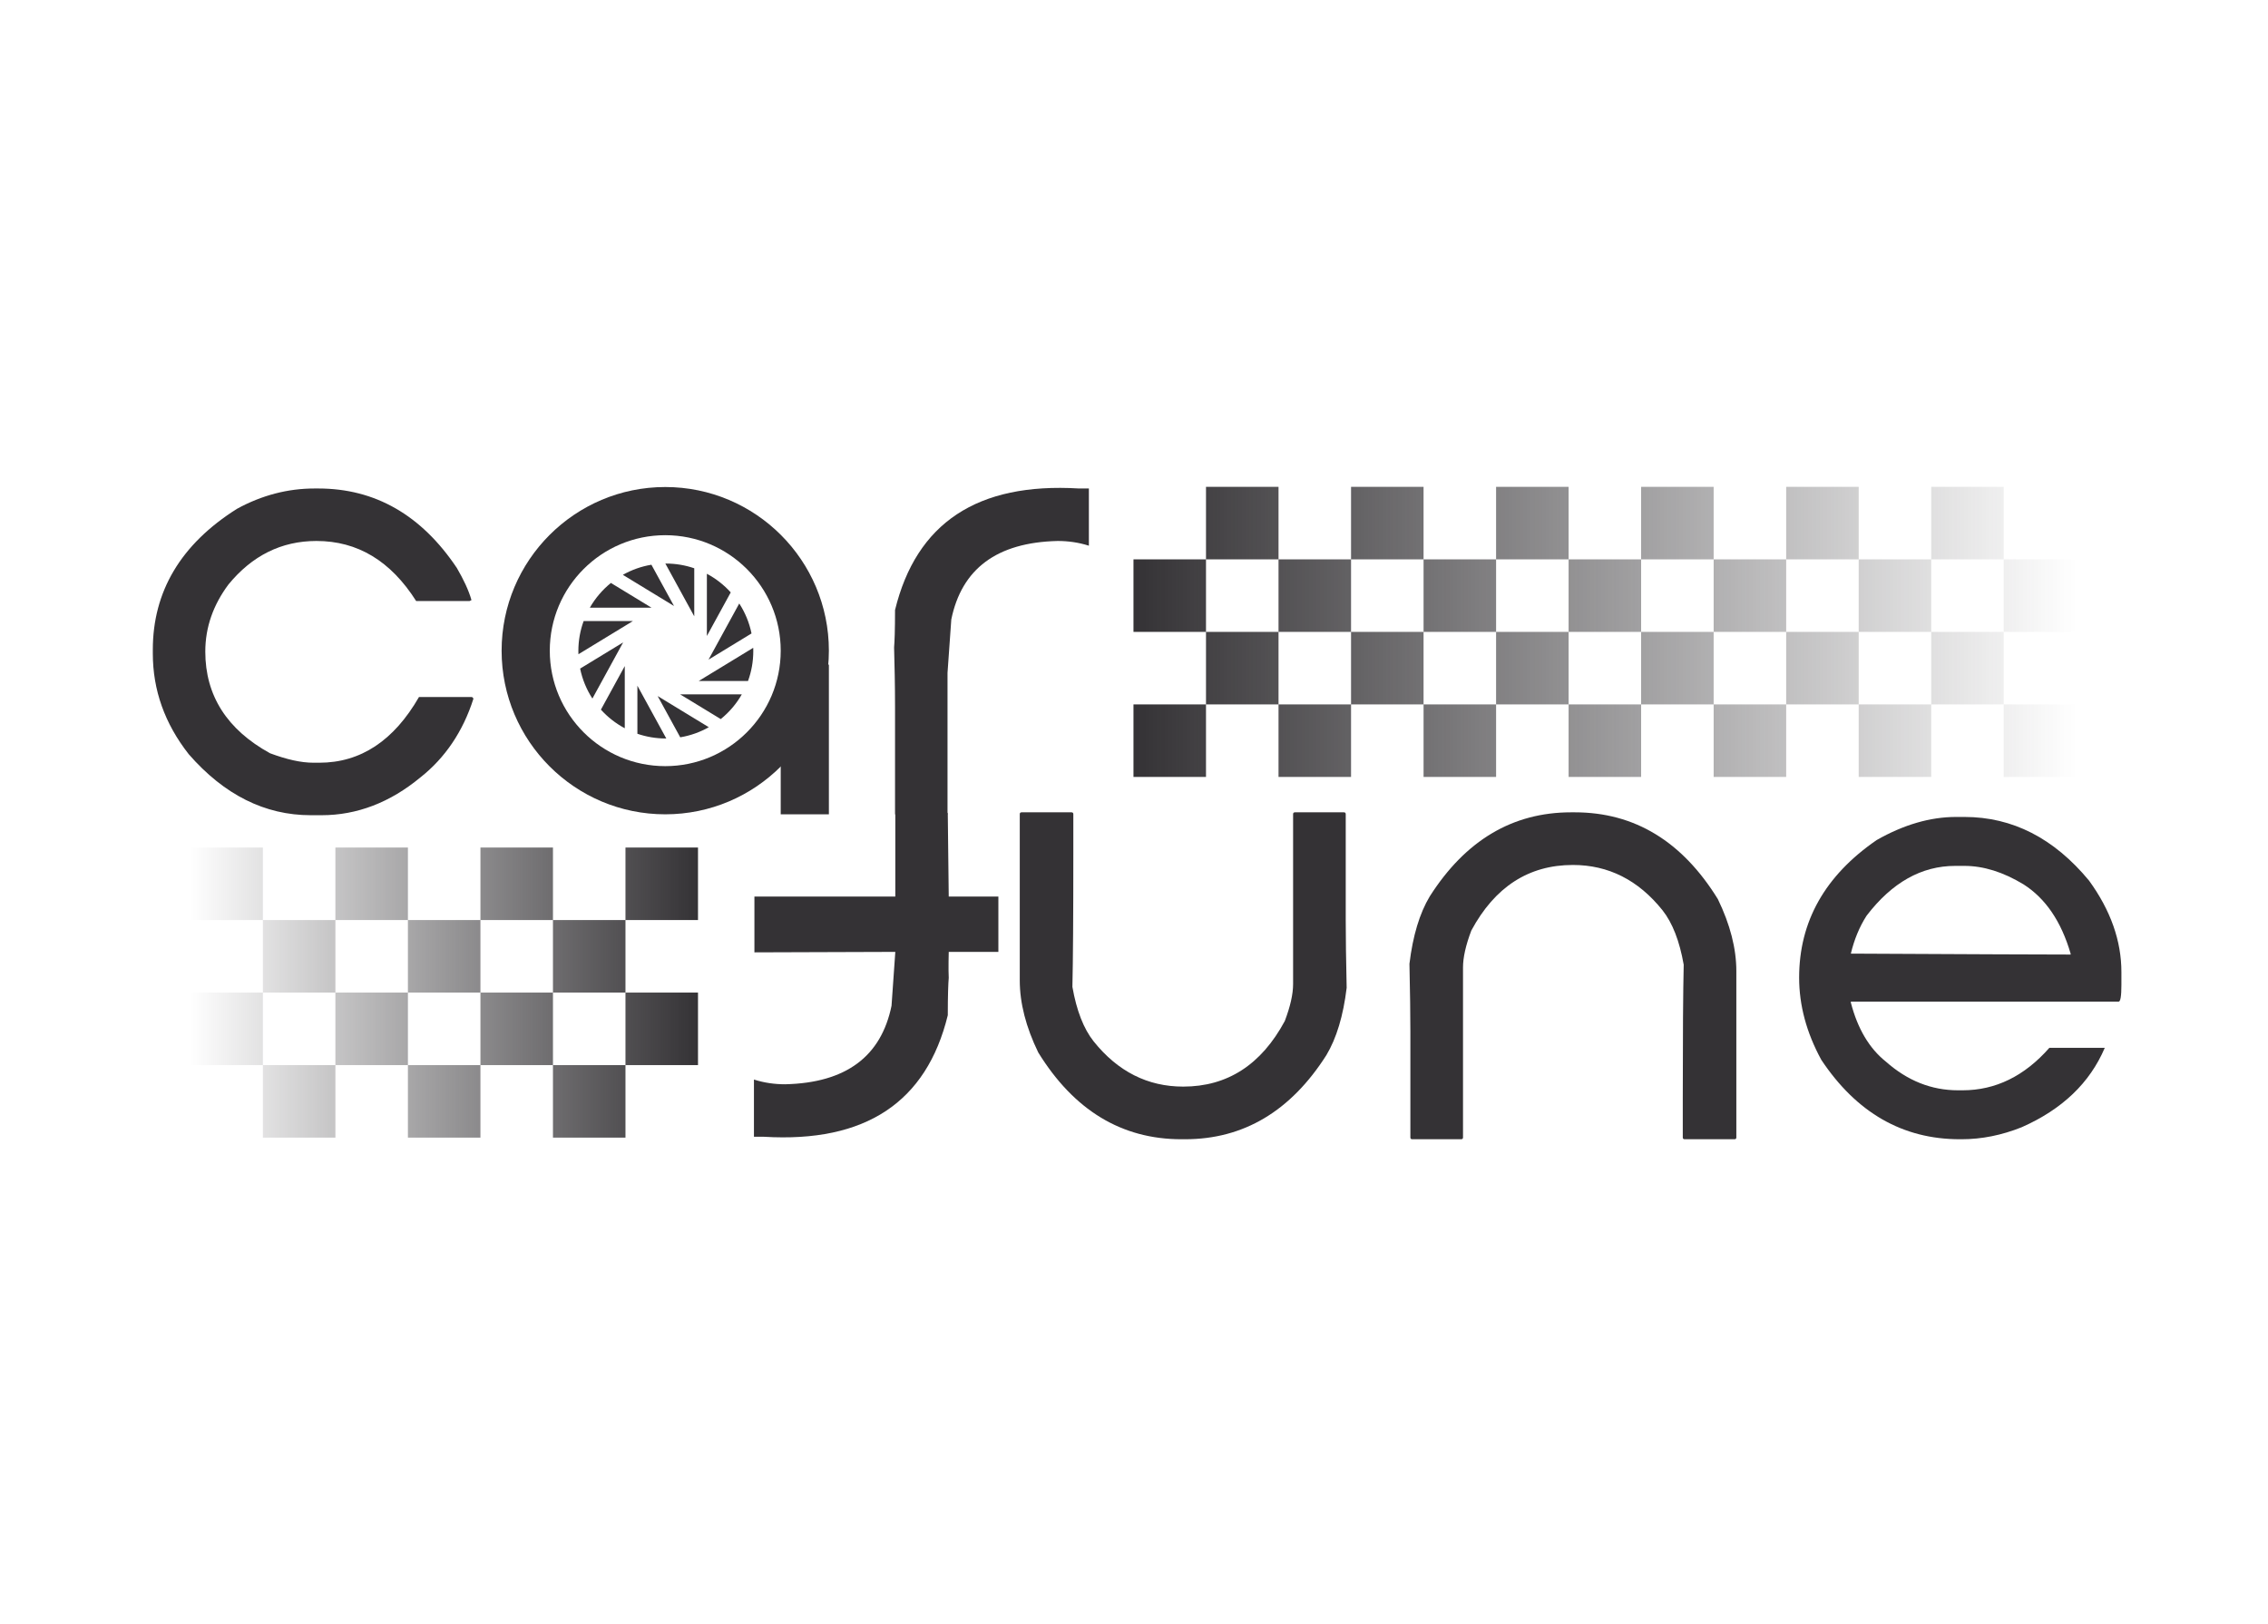 <?xml version="1.0" encoding="UTF-8" standalone="no"?>
<!DOCTYPE svg PUBLIC "-//W3C//DTD SVG 1.1//EN" "http://www.w3.org/Graphics/SVG/1.1/DTD/svg11.dtd">
<svg width="100%" height="100%" viewBox="0 0 176 126" version="1.1" xmlns="http://www.w3.org/2000/svg" xmlns:xlink="http://www.w3.org/1999/xlink" xml:space="preserve" xmlns:serif="http://www.serif.com/" style="fill-rule:evenodd;clip-rule:evenodd;stroke-linejoin:round;stroke-miterlimit:2;">
    <g transform="matrix(0.182,0,0,0.182,1.14,35.422)">
        <g transform="matrix(0.416,0,0,0.416,-54.545,-147.85)">
            <path d="M2021.14,609.498L2095.47,609.498L2095.47,683.828L2021.14,683.828L2021.14,609.498ZM2169.8,609.498L2244.13,609.498L2244.13,683.828L2169.8,683.828L2169.8,609.498ZM1426.49,609.498L1500.83,609.498L1500.83,683.828L1426.49,683.828L1426.49,609.498ZM1277.83,609.498L1352.16,609.498L1352.16,683.828L1277.83,683.828L1277.83,609.498ZM1575.15,609.498L1649.49,609.498L1649.49,683.828L1575.15,683.828L1575.15,609.498ZM1723.82,609.498L1798.15,609.498L1798.15,683.828L1723.82,683.828L1723.82,609.498ZM1872.48,609.498L1946.81,609.498L1946.81,683.828L1872.48,683.828L1872.48,609.498ZM2169.8,535.167L2169.8,460.837L2244.13,460.837L2244.13,535.167L2169.8,535.167L2169.8,609.498L2095.47,609.498L2095.47,535.167L2169.8,535.167ZM1723.82,609.498L1649.49,609.498L1649.49,535.167L1575.15,535.167L1575.15,609.498L1500.83,609.498L1500.83,535.167L1426.49,535.167L1426.49,609.498L1352.16,609.498L1352.16,535.167L1277.83,535.167L1277.83,460.837L1352.16,460.837L1352.16,535.167L1426.49,535.167L1426.49,460.837L1500.83,460.837L1500.83,535.167L1575.15,535.167L1575.15,460.837L1649.49,460.837L1649.49,535.167L1723.82,535.167L1723.82,460.837L1798.15,460.837L1798.15,535.167L1872.48,535.167L1872.48,609.498L1798.15,609.498L1798.15,535.167L1723.82,535.167L1723.82,609.498ZM2021.14,609.498L1946.81,609.498L1946.81,535.167L1872.48,535.167L1872.48,460.837L1946.81,460.837L1946.81,535.167L2021.14,535.167L2021.14,460.837L2095.47,460.837L2095.47,535.167L2021.14,535.167L2021.14,609.498ZM2169.8,460.837L2095.47,460.837L2095.47,386.506L2169.8,386.506L2169.8,460.837ZM1575.15,460.837L1500.83,460.837L1500.83,386.506L1575.15,386.506L1575.15,460.837ZM1723.82,460.837L1649.49,460.837L1649.49,386.506L1723.82,386.506L1723.82,460.837ZM1872.48,460.837L1798.15,460.837L1798.15,386.506L1872.48,386.506L1872.48,460.837ZM2021.14,460.837L1946.81,460.837L1946.81,386.506L2021.14,386.506L2021.14,460.837ZM1426.49,460.837L1352.16,460.837L1352.16,386.506L1426.49,386.506L1426.49,460.837Z" style="fill:url(#_Linear1);"/>
        </g>
        <g transform="matrix(0.416,0,0,0.416,-54.545,-147.85)">
            <path d="M682.818,979.163L757.149,979.163L757.149,1053.49L682.818,1053.49L682.818,979.163ZM534.157,979.163L608.488,979.163L608.488,1053.49L534.157,1053.49L534.157,979.163ZM385.496,979.163L459.827,979.163L459.827,1053.49L385.496,1053.49L385.496,979.163ZM608.488,904.833L682.818,904.833L682.818,979.163L608.488,979.163L608.488,904.833L534.157,904.833L534.157,979.163L459.827,979.163L459.827,904.833L534.157,904.833L534.157,830.502L608.488,830.502L608.488,904.833ZM385.496,904.833L385.496,830.502L459.827,830.502L459.827,904.833L385.496,904.833L385.496,979.163L311.166,979.163L311.166,904.833L385.496,904.833ZM757.149,904.833L831.479,904.833L831.479,979.163L757.149,979.163L757.149,904.833L682.818,904.833L682.818,830.502L757.149,830.502L757.149,904.833ZM682.818,830.502L608.488,830.502L608.488,756.172L682.818,756.172L682.818,830.502ZM534.157,830.502L459.827,830.502L459.827,756.172L534.157,756.172L534.157,830.502ZM385.496,830.502L311.166,830.502L311.166,756.172L385.496,756.172L385.496,830.502ZM831.479,830.502L757.149,830.502L757.149,756.172L831.479,756.172L831.479,830.502Z" style="fill:url(#_Linear2);"/>
        </g>
        <g transform="matrix(0.95,0,0,0.95,-195.176,-579.104)">
            <g transform="matrix(1,0,0,1,-367.558,-174.427)">
                <g transform="matrix(212.199,0,0,212.199,635,945)">
                    <path d="M0.342,-0.691L0.35,-0.691C0.47,-0.691 0.568,-0.635 0.643,-0.523C0.657,-0.499 0.668,-0.476 0.674,-0.455L0.67,-0.453L0.557,-0.453C0.503,-0.538 0.433,-0.58 0.346,-0.58C0.272,-0.58 0.21,-0.549 0.16,-0.488C0.128,-0.445 0.111,-0.398 0.111,-0.346C0.111,-0.253 0.157,-0.181 0.248,-0.131C0.283,-0.118 0.313,-0.111 0.34,-0.111L0.352,-0.111C0.44,-0.111 0.51,-0.158 0.563,-0.25L0.674,-0.25C0.676,-0.25 0.678,-0.248 0.678,-0.246C0.656,-0.177 0.618,-0.121 0.566,-0.08C0.502,-0.027 0.432,-0 0.357,-0L0.334,-0C0.237,-0 0.151,-0.043 0.076,-0.129C0.025,-0.194 0,-0.265 0,-0.342L0,-0.35C0,-0.473 0.059,-0.573 0.178,-0.648C0.231,-0.677 0.286,-0.691 0.342,-0.691Z" style="fill:rgb(52,50,53);fill-rule:nonzero;"/>
                </g>
                <g transform="matrix(212.199,0,0,212.199,967.701,945)">
                    <path d="M0.412,-0.57C0.39,-0.577 0.368,-0.58 0.346,-0.58C0.217,-0.577 0.143,-0.521 0.121,-0.414L0.113,-0.301L0.113,-0.004C0.113,-0.001 0.112,-0 0.109,-0L0.006,-0C0.003,-0 0.002,-0.001 0.002,-0.004L0.002,-0.229C0.002,-0.275 0.001,-0.317 0,-0.355C0.001,-0.366 0.002,-0.392 0.002,-0.434C0.047,-0.618 0.176,-0.704 0.391,-0.691L0.398,-0.691C0.403,-0.691 0.408,-0.691 0.412,-0.691L0.412,-0.57Z" style="fill:rgb(52,50,53);fill-rule:nonzero;"/>
                </g>
            </g>
            <g transform="matrix(1,0,0,1,656.55,915.995)">
                <path d="M122.678,-69.628L122.678,-145.887C122.678,-146.439 122.954,-146.716 123.506,-146.716L145.472,-146.716C146.025,-146.716 146.301,-146.439 146.301,-145.887L146.301,-98.225C146.301,-90.627 146.439,-80.542 146.716,-67.97C145.196,-55.398 142.157,-45.313 137.598,-37.715C121.572,-12.572 100.435,0 74.187,0L72.529,0C45.728,0 24.314,-12.986 8.289,-38.958C2.763,-50.356 0,-61.132 0,-71.286L0,-145.887C0,-146.439 0.276,-146.716 0.829,-146.716L23.209,-146.716C23.762,-146.716 24.038,-146.439 24.038,-145.887L24.038,-128.065C24.038,-100.09 23.9,-80.196 23.624,-68.384C25.489,-57.747 28.666,-49.596 33.156,-43.932C44.001,-30.393 57.401,-23.624 73.358,-23.624C93.182,-23.624 108.379,-33.432 118.948,-53.05C121.434,-59.612 122.678,-65.138 122.678,-69.628Z" style="fill:rgb(52,50,53);fill-rule:nonzero;"/>
                <path d="M198.937,-77.088L198.937,-0.829C198.937,-0.276 198.66,0 198.108,0L176.142,0C175.589,0 175.313,-0.276 175.313,-0.829L175.313,-48.491C175.313,-56.089 175.175,-66.174 174.898,-78.746C176.418,-91.317 179.457,-101.402 184.016,-109.001C200.042,-134.144 221.179,-146.716 247.427,-146.716L249.085,-146.716C275.886,-146.716 297.3,-133.73 313.325,-107.757C318.851,-96.36 321.614,-85.584 321.614,-75.43L321.614,-0.829C321.614,-0.276 321.338,0 320.785,0L298.405,0C297.852,0 297.576,-0.276 297.576,-0.829L297.576,-18.65C297.576,-46.626 297.714,-66.519 297.99,-78.331C296.125,-88.969 292.948,-97.12 288.458,-102.784C277.613,-116.323 264.213,-123.092 248.256,-123.092C228.432,-123.092 213.235,-113.283 202.667,-93.666C200.18,-87.104 198.937,-81.578 198.937,-77.088Z" style="fill:rgb(52,50,53);fill-rule:nonzero;"/>
                <path d="M420.254,-144.643L423.984,-144.643C445.535,-144.643 464.185,-135.111 479.935,-116.046C489.605,-102.715 494.44,-89.038 494.44,-75.016L494.44,-69.213C494.44,-64.24 494.026,-61.753 493.197,-61.753L373.006,-61.753L373.006,-61.339C376.045,-49.596 381.295,-40.754 388.755,-34.814C398.426,-26.249 409.202,-21.966 421.082,-21.966L423.155,-21.966C437.937,-21.966 450.923,-28.321 462.113,-41.031L486.98,-41.031C480.28,-25.282 467.846,-13.401 449.68,-5.388C440.7,-1.796 431.72,0 422.74,0L421.911,0C396.284,0 375.562,-11.881 359.744,-35.643C353.112,-47.8 349.797,-60.095 349.797,-72.529C349.797,-97.741 361.401,-118.326 384.611,-134.282C396.768,-141.19 408.649,-144.643 420.254,-144.643ZM373.006,-83.305C427.921,-83.028 460.801,-82.89 471.646,-82.89L471.646,-83.305C467.432,-97.741 460.386,-108.103 450.509,-114.389C441.391,-119.915 432.549,-122.678 423.984,-122.678L419.839,-122.678C404.712,-122.678 391.449,-115.217 380.052,-100.297C376.874,-95.324 374.526,-89.66 373.006,-83.305Z" style="fill:rgb(52,50,53);fill-rule:nonzero;"/>
            </g>
            <g transform="matrix(-212.199,0,0,212.199,624.669,935.888)">
                <path d="M0.412,-0.22L0.412,-0.099C0.408,-0.099 0.403,-0.099 0.398,-0.099L0.391,-0.099C0.176,-0.086 0.047,-0.172 0.002,-0.356C0.002,-0.398 0.001,-0.424 0,-0.435C0.001,-0.452 -0,-0.49 -0,-0.49L-0.105,-0.49L-0.105,-0.607L0,-0.607L0.002,-0.781C0.002,-0.784 0.003,-0.785 0.006,-0.785L0.109,-0.785C0.112,-0.785 0.113,-0.784 0.113,-0.781L0.113,-0.607L0.411,-0.607L0.411,-0.489L0.113,-0.49L0.121,-0.376C0.143,-0.269 0.217,-0.213 0.346,-0.21C0.368,-0.21 0.39,-0.213 0.412,-0.22Z" style="fill:rgb(52,50,53);fill-rule:nonzero;"/>
            </g>
        </g>
        <g transform="matrix(0.956,0,0,0.956,-744.1,-377.803)">
            <g transform="matrix(0.94,7.23964e-34,0,0.94,64.368,-126.507)">
                <path d="M1055.01,663.746L1068.72,688.788L1068.5,688.789C1063.78,688.789 1059.24,687.999 1055.01,686.545L1055.01,663.746ZM1064.62,668.654L1088.89,683.435C1084.76,685.772 1080.19,687.422 1075.34,688.228L1064.62,668.654ZM1049.02,654.428L1049.02,683.935C1044.75,681.659 1040.92,678.659 1037.7,675.097L1049.02,654.428ZM1075.27,667.837L1104.56,667.837C1101.98,672.351 1098.58,676.334 1094.56,679.582L1075.27,667.837ZM1048.25,643.198L1033.66,669.838C1030.9,665.574 1028.89,660.772 1027.84,655.624L1048.25,643.198ZM1084.1,661.515L1109.97,645.761C1109.99,646.267 1110,646.777 1110,647.289C1110,652.285 1109.12,657.077 1107.49,661.515L1084.1,661.515ZM1088.76,651.381L1103.34,624.741C1106.1,629.004 1108.11,633.806 1109.16,638.954L1088.76,651.381ZM1029.51,633.064L1052.9,633.064L1027.03,648.818C1027.01,648.311 1027,647.801 1027,647.289C1027,642.292 1027.88,637.5 1029.51,633.064ZM1087.98,640.15L1087.98,610.643C1092.25,612.919 1096.08,615.92 1099.3,619.481L1087.98,640.15ZM1081.99,630.833L1068.28,605.79L1068.5,605.789C1073.22,605.789 1077.76,606.579 1081.99,608.034L1081.99,630.833ZM1061.73,626.741L1032.44,626.741C1035.02,622.228 1038.42,618.245 1042.44,614.996L1061.73,626.741ZM1072.38,625.925L1048.11,611.144C1052.24,608.806 1056.81,607.156 1061.66,606.35L1072.38,625.925Z" style="fill:rgb(52,50,53);"/>
            </g>
            <g>
                <g transform="matrix(1,0,0,1,0,-166)">
                    <rect x="1120" y="654" width="21.482" height="66.771" style="fill:rgb(52,50,53);"/>
                </g>
                <path d="M1068.5,408.807C1108.78,408.807 1141.48,441.509 1141.48,481.789C1141.48,522.069 1108.78,554.771 1068.5,554.771C1028.22,554.771 995.518,522.069 995.518,481.789C995.518,441.509 1028.22,408.807 1068.5,408.807ZM1068.5,430.289C1096.92,430.289 1120,453.366 1120,481.789C1120,510.213 1096.92,533.289 1068.5,533.289C1040.08,533.289 1017,510.213 1017,481.789C1017,453.366 1040.08,430.289 1068.5,430.289Z" style="fill:rgb(52,50,53);"/>
            </g>
        </g>
    </g>
    <defs>
        <linearGradient id="_Linear1" x1="0" y1="0" x2="1" y2="0" gradientUnits="userSpaceOnUse" gradientTransform="matrix(966.297,0,0,297.322,1277.83,535.167)"><stop offset="0" style="stop-color:rgb(52,50,53);stop-opacity:1"/><stop offset="1" style="stop-color:rgb(52,50,53);stop-opacity:0"/></linearGradient>
        <linearGradient id="_Linear2" x1="0" y1="0" x2="1" y2="0" gradientUnits="userSpaceOnUse" gradientTransform="matrix(520.314,0,0,297.322,311.166,904.833)"><stop offset="0" style="stop-color:rgb(52,50,53);stop-opacity:0"/><stop offset="1" style="stop-color:rgb(52,50,53);stop-opacity:1"/></linearGradient>
    </defs>
</svg>
